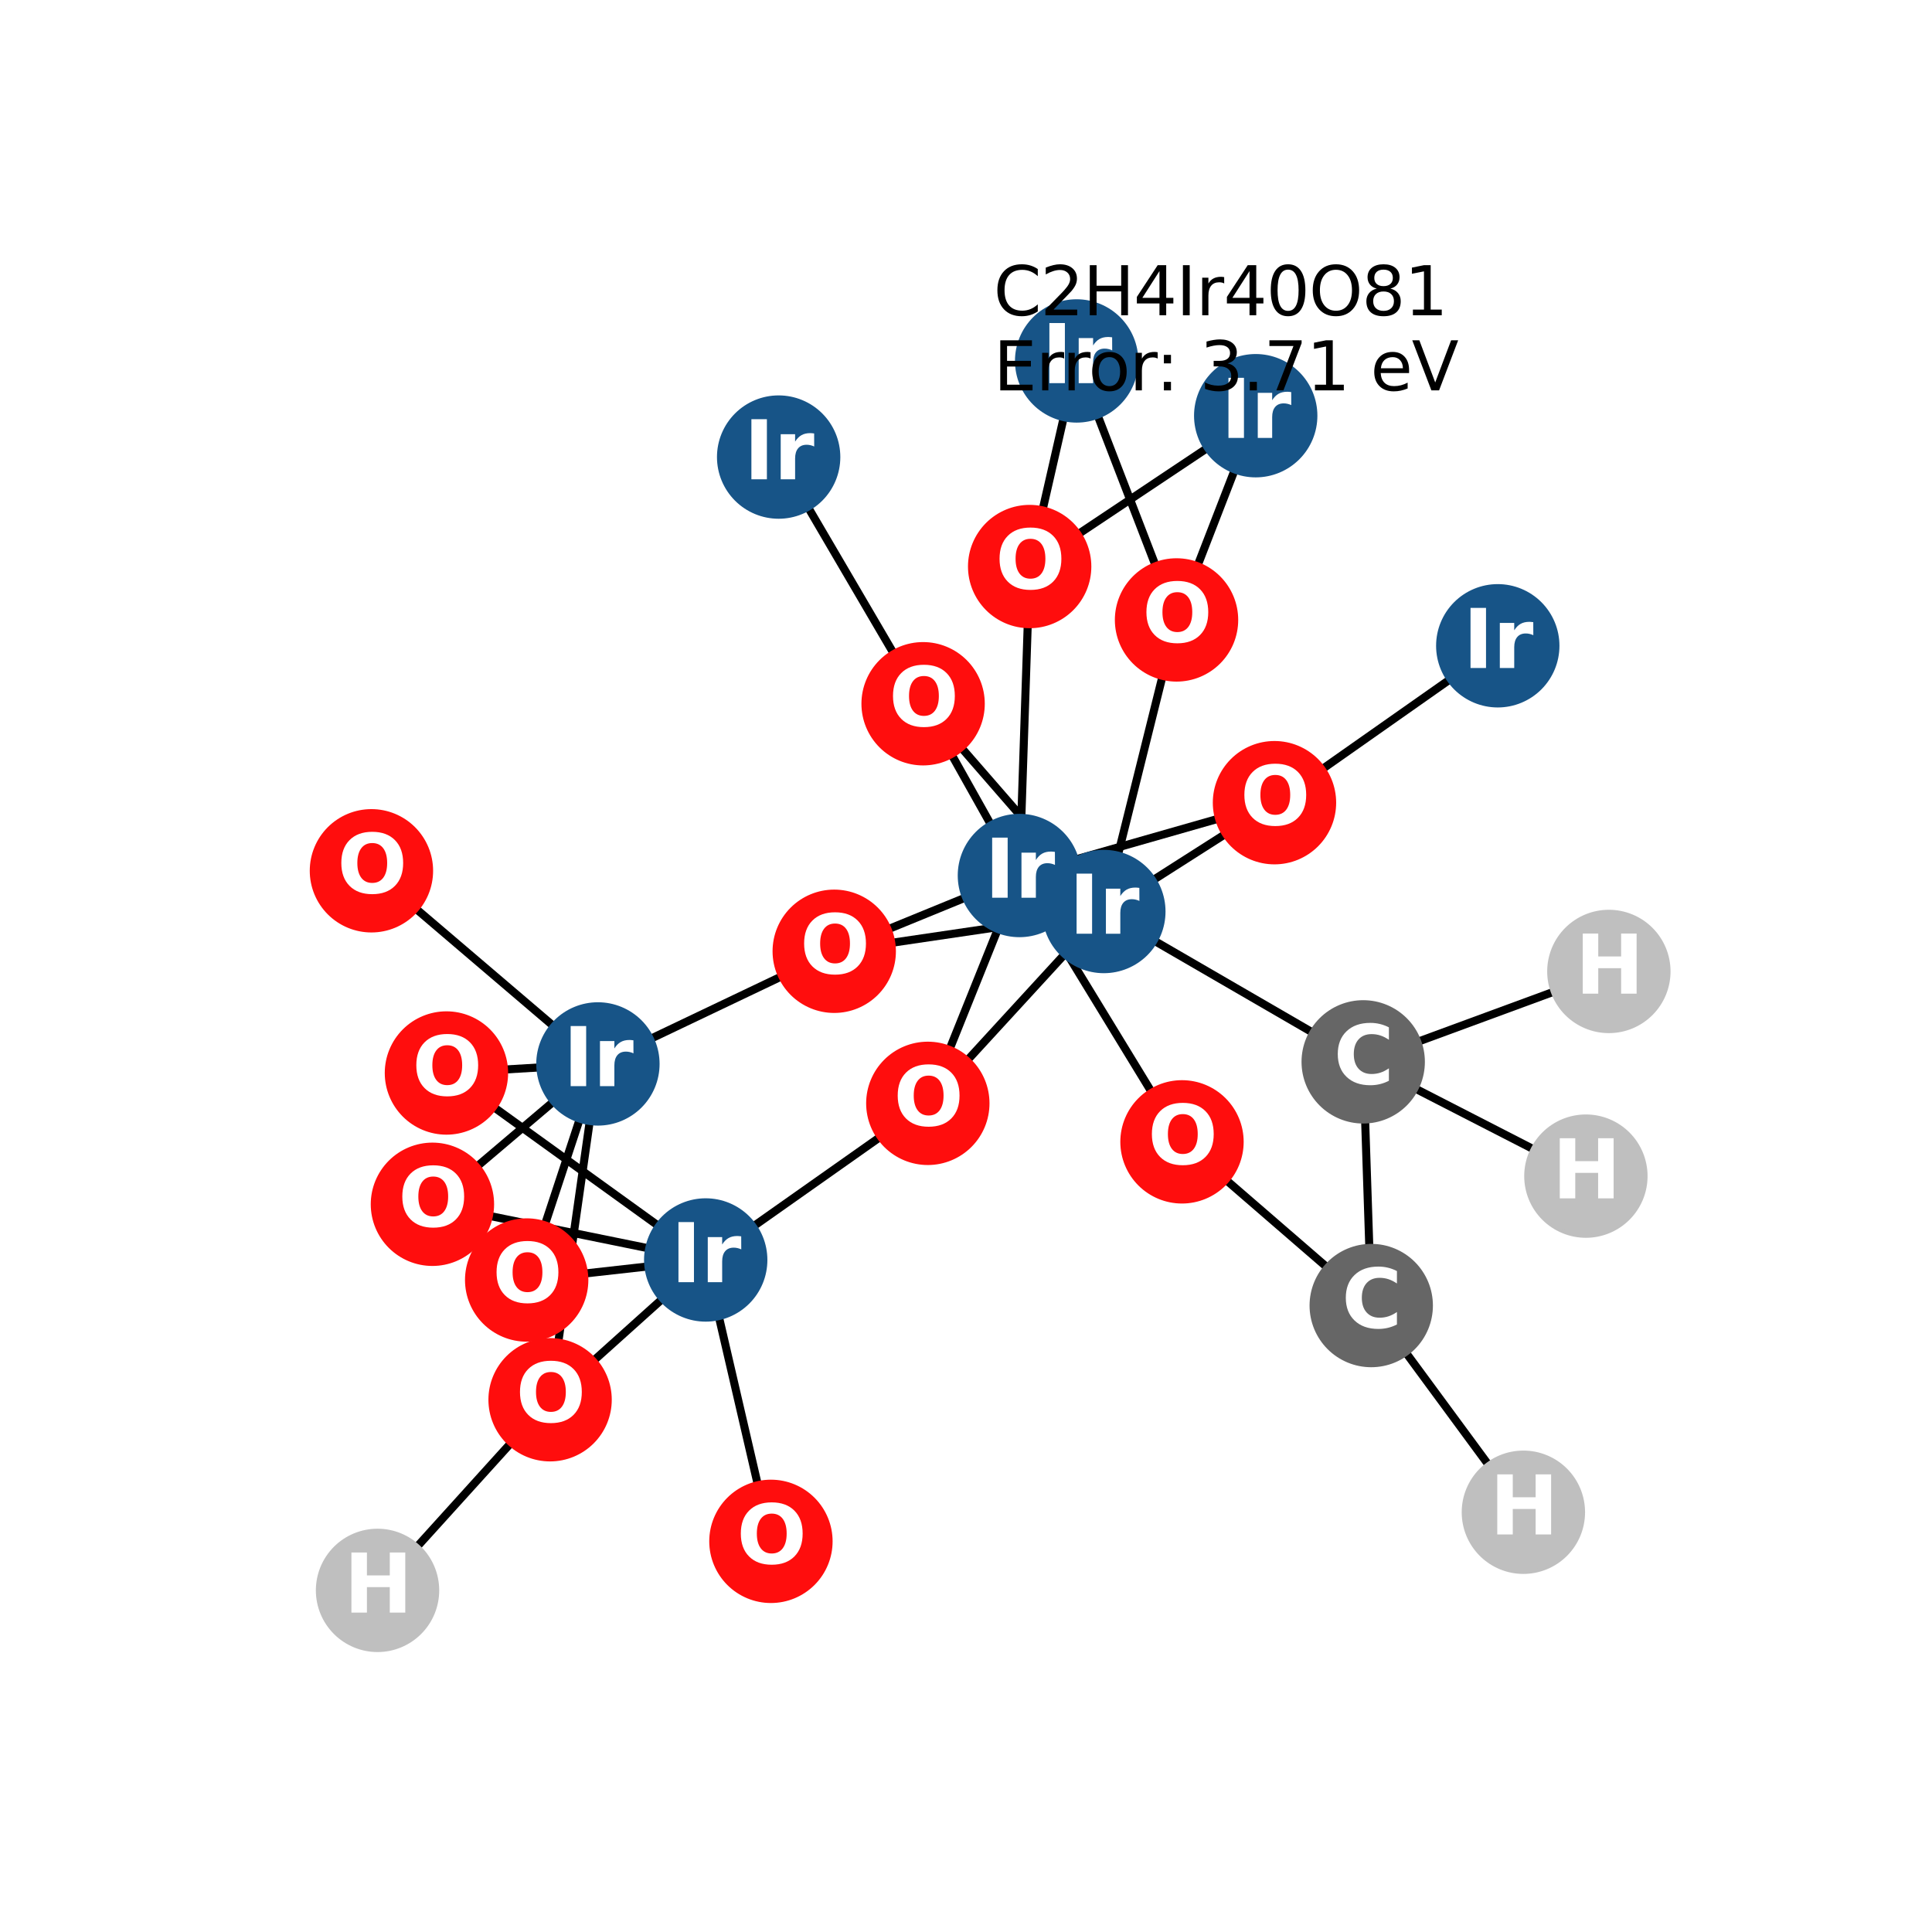 <?xml version="1.0" encoding="utf-8" standalone="no"?>
<!DOCTYPE svg PUBLIC "-//W3C//DTD SVG 1.1//EN"
  "http://www.w3.org/Graphics/SVG/1.1/DTD/svg11.dtd">
<svg xmlns:xlink="http://www.w3.org/1999/xlink" width="288pt" height="288pt" viewBox="0 0 288 288" xmlns="http://www.w3.org/2000/svg" version="1.1">
 <defs>
  <style type="text/css">*{stroke-linejoin: round; stroke-linecap: butt}</style>
 </defs>
 <g id="figure_1">
  <g id="patch_1">
   <path d="M 0 288 
L 288 288 
L 288 0 
L 0 0 
z
" style="fill: #ffffff"/>
  </g>
  <g id="axes_1">
   <g id="LineCollection_1">
    <path d="M 64.461 179.521 
L 105.199 187.821 
" clip-path="url(#p8a5691a022)" style="fill: none; stroke: #000000; stroke-width: 1.2"/>
    <path d="M 64.461 179.521 
L 89.13 158.598 
" clip-path="url(#p8a5691a022)" style="fill: none; stroke: #000000; stroke-width: 1.2"/>
    <path d="M 175.384 92.412 
L 164.549 135.878 
" clip-path="url(#p8a5691a022)" style="fill: none; stroke: #000000; stroke-width: 1.2"/>
    <path d="M 175.384 92.412 
L 187.187 61.968 
" clip-path="url(#p8a5691a022)" style="fill: none; stroke: #000000; stroke-width: 1.2"/>
    <path d="M 175.384 92.412 
L 160.493 53.804 
" clip-path="url(#p8a5691a022)" style="fill: none; stroke: #000000; stroke-width: 1.2"/>
    <path d="M 82.001 208.658 
L 105.199 187.821 
" clip-path="url(#p8a5691a022)" style="fill: none; stroke: #000000; stroke-width: 1.2"/>
    <path d="M 82.001 208.658 
L 89.13 158.598 
" clip-path="url(#p8a5691a022)" style="fill: none; stroke: #000000; stroke-width: 1.2"/>
    <path d="M 82.001 208.658 
L 56.278 237.076 
" clip-path="url(#p8a5691a022)" style="fill: none; stroke: #000000; stroke-width: 1.2"/>
    <path d="M 223.27 96.266 
L 189.985 119.655 
" clip-path="url(#p8a5691a022)" style="fill: none; stroke: #000000; stroke-width: 1.2"/>
    <path d="M 189.985 119.655 
L 164.549 135.878 
" clip-path="url(#p8a5691a022)" style="fill: none; stroke: #000000; stroke-width: 1.2"/>
    <path d="M 189.985 119.655 
L 151.962 130.51 
" clip-path="url(#p8a5691a022)" style="fill: none; stroke: #000000; stroke-width: 1.2"/>
    <path d="M 164.549 135.878 
L 138.309 164.475 
" clip-path="url(#p8a5691a022)" style="fill: none; stroke: #000000; stroke-width: 1.2"/>
    <path d="M 164.549 135.878 
L 137.606 104.907 
" clip-path="url(#p8a5691a022)" style="fill: none; stroke: #000000; stroke-width: 1.2"/>
    <path d="M 164.549 135.878 
L 124.358 141.805 
" clip-path="url(#p8a5691a022)" style="fill: none; stroke: #000000; stroke-width: 1.2"/>
    <path d="M 164.549 135.878 
L 203.211 158.289 
" clip-path="url(#p8a5691a022)" style="fill: none; stroke: #000000; stroke-width: 1.2"/>
    <path d="M 138.309 164.475 
L 105.199 187.821 
" clip-path="url(#p8a5691a022)" style="fill: none; stroke: #000000; stroke-width: 1.2"/>
    <path d="M 138.309 164.475 
L 151.962 130.51 
" clip-path="url(#p8a5691a022)" style="fill: none; stroke: #000000; stroke-width: 1.2"/>
    <path d="M 187.187 61.968 
L 153.49 84.454 
" clip-path="url(#p8a5691a022)" style="fill: none; stroke: #000000; stroke-width: 1.2"/>
    <path d="M 105.199 187.821 
L 114.921 229.766 
" clip-path="url(#p8a5691a022)" style="fill: none; stroke: #000000; stroke-width: 1.2"/>
    <path d="M 105.199 187.821 
L 66.55 159.95 
" clip-path="url(#p8a5691a022)" style="fill: none; stroke: #000000; stroke-width: 1.2"/>
    <path d="M 105.199 187.821 
L 78.511 190.808 
" clip-path="url(#p8a5691a022)" style="fill: none; stroke: #000000; stroke-width: 1.2"/>
    <path d="M 116.072 68.135 
L 137.606 104.907 
" clip-path="url(#p8a5691a022)" style="fill: none; stroke: #000000; stroke-width: 1.2"/>
    <path d="M 55.369 129.807 
L 89.13 158.598 
" clip-path="url(#p8a5691a022)" style="fill: none; stroke: #000000; stroke-width: 1.2"/>
    <path d="M 151.962 130.51 
L 153.49 84.454 
" clip-path="url(#p8a5691a022)" style="fill: none; stroke: #000000; stroke-width: 1.2"/>
    <path d="M 151.962 130.51 
L 137.606 104.907 
" clip-path="url(#p8a5691a022)" style="fill: none; stroke: #000000; stroke-width: 1.2"/>
    <path d="M 151.962 130.51 
L 124.358 141.805 
" clip-path="url(#p8a5691a022)" style="fill: none; stroke: #000000; stroke-width: 1.2"/>
    <path d="M 151.962 130.51 
L 176.198 170.214 
" clip-path="url(#p8a5691a022)" style="fill: none; stroke: #000000; stroke-width: 1.2"/>
    <path d="M 160.493 53.804 
L 153.49 84.454 
" clip-path="url(#p8a5691a022)" style="fill: none; stroke: #000000; stroke-width: 1.2"/>
    <path d="M 89.13 158.598 
L 66.55 159.95 
" clip-path="url(#p8a5691a022)" style="fill: none; stroke: #000000; stroke-width: 1.2"/>
    <path d="M 89.13 158.598 
L 78.511 190.808 
" clip-path="url(#p8a5691a022)" style="fill: none; stroke: #000000; stroke-width: 1.2"/>
    <path d="M 89.13 158.598 
L 124.358 141.805 
" clip-path="url(#p8a5691a022)" style="fill: none; stroke: #000000; stroke-width: 1.2"/>
    <path d="M 204.408 194.616 
L 203.211 158.289 
" clip-path="url(#p8a5691a022)" style="fill: none; stroke: #000000; stroke-width: 1.2"/>
    <path d="M 204.408 194.616 
L 227.088 225.428 
" clip-path="url(#p8a5691a022)" style="fill: none; stroke: #000000; stroke-width: 1.2"/>
    <path d="M 204.408 194.616 
L 176.198 170.214 
" clip-path="url(#p8a5691a022)" style="fill: none; stroke: #000000; stroke-width: 1.2"/>
    <path d="M 203.211 158.289 
L 236.406 175.324 
" clip-path="url(#p8a5691a022)" style="fill: none; stroke: #000000; stroke-width: 1.2"/>
    <path d="M 203.211 158.289 
L 239.831 144.812 
" clip-path="url(#p8a5691a022)" style="fill: none; stroke: #000000; stroke-width: 1.2"/>
   </g>
   <g id="PathCollection_1">
    <defs>
     <path id="C0_0_7fceaf16b3" d="M 0 8.944 
C 2.372 8.944 4.647 8.002 6.325 6.325 
C 8.002 4.647 8.944 2.372 8.944 -0 
C 8.944 -2.372 8.002 -4.647 6.325 -6.325 
C 4.647 -8.002 2.372 -8.944 0 -8.944 
C -2.372 -8.944 -4.647 -8.002 -6.325 -6.325 
C -8.002 -4.647 -8.944 -2.372 -8.944 0 
C -8.944 2.372 -8.002 4.647 -6.325 6.325 
C -4.647 8.002 -2.372 8.944 0 8.944 
z
"/>
    </defs>
    <g clip-path="url(#p8a5691a022)">
     <use xlink:href="#C0_0_7fceaf16b3" x="64.461" y="179.521" style="fill: #ff0d0d; stroke: #ff0d0d; stroke-width: 0.5"/>
    </g>
    <g clip-path="url(#p8a5691a022)">
     <use xlink:href="#C0_0_7fceaf16b3" x="175.384" y="92.412" style="fill: #ff0d0d; stroke: #ff0d0d; stroke-width: 0.5"/>
    </g>
    <g clip-path="url(#p8a5691a022)">
     <use xlink:href="#C0_0_7fceaf16b3" x="82.001" y="208.658" style="fill: #ff0d0d; stroke: #ff0d0d; stroke-width: 0.5"/>
    </g>
    <g clip-path="url(#p8a5691a022)">
     <use xlink:href="#C0_0_7fceaf16b3" x="223.27" y="96.266" style="fill: #175487; stroke: #175487; stroke-width: 0.5"/>
    </g>
    <g clip-path="url(#p8a5691a022)">
     <use xlink:href="#C0_0_7fceaf16b3" x="189.985" y="119.655" style="fill: #ff0d0d; stroke: #ff0d0d; stroke-width: 0.5"/>
    </g>
    <g clip-path="url(#p8a5691a022)">
     <use xlink:href="#C0_0_7fceaf16b3" x="164.549" y="135.878" style="fill: #175487; stroke: #175487; stroke-width: 0.5"/>
    </g>
    <g clip-path="url(#p8a5691a022)">
     <use xlink:href="#C0_0_7fceaf16b3" x="138.309" y="164.475" style="fill: #ff0d0d; stroke: #ff0d0d; stroke-width: 0.5"/>
    </g>
    <g clip-path="url(#p8a5691a022)">
     <use xlink:href="#C0_0_7fceaf16b3" x="187.187" y="61.968" style="fill: #175487; stroke: #175487; stroke-width: 0.5"/>
    </g>
    <g clip-path="url(#p8a5691a022)">
     <use xlink:href="#C0_0_7fceaf16b3" x="105.199" y="187.821" style="fill: #175487; stroke: #175487; stroke-width: 0.5"/>
    </g>
    <g clip-path="url(#p8a5691a022)">
     <use xlink:href="#C0_0_7fceaf16b3" x="116.072" y="68.135" style="fill: #175487; stroke: #175487; stroke-width: 0.5"/>
    </g>
    <g clip-path="url(#p8a5691a022)">
     <use xlink:href="#C0_0_7fceaf16b3" x="55.369" y="129.807" style="fill: #ff0d0d; stroke: #ff0d0d; stroke-width: 0.5"/>
    </g>
    <g clip-path="url(#p8a5691a022)">
     <use xlink:href="#C0_0_7fceaf16b3" x="151.962" y="130.51" style="fill: #175487; stroke: #175487; stroke-width: 0.5"/>
    </g>
    <g clip-path="url(#p8a5691a022)">
     <use xlink:href="#C0_0_7fceaf16b3" x="160.493" y="53.804" style="fill: #175487; stroke: #175487; stroke-width: 0.5"/>
    </g>
    <g clip-path="url(#p8a5691a022)">
     <use xlink:href="#C0_0_7fceaf16b3" x="89.13" y="158.598" style="fill: #175487; stroke: #175487; stroke-width: 0.5"/>
    </g>
    <g clip-path="url(#p8a5691a022)">
     <use xlink:href="#C0_0_7fceaf16b3" x="66.55" y="159.95" style="fill: #ff0d0d; stroke: #ff0d0d; stroke-width: 0.5"/>
    </g>
    <g clip-path="url(#p8a5691a022)">
     <use xlink:href="#C0_0_7fceaf16b3" x="153.49" y="84.454" style="fill: #ff0d0d; stroke: #ff0d0d; stroke-width: 0.5"/>
    </g>
    <g clip-path="url(#p8a5691a022)">
     <use xlink:href="#C0_0_7fceaf16b3" x="78.511" y="190.808" style="fill: #ff0d0d; stroke: #ff0d0d; stroke-width: 0.5"/>
    </g>
    <g clip-path="url(#p8a5691a022)">
     <use xlink:href="#C0_0_7fceaf16b3" x="137.606" y="104.907" style="fill: #ff0d0d; stroke: #ff0d0d; stroke-width: 0.5"/>
    </g>
    <g clip-path="url(#p8a5691a022)">
     <use xlink:href="#C0_0_7fceaf16b3" x="114.921" y="229.766" style="fill: #ff0d0d; stroke: #ff0d0d; stroke-width: 0.5"/>
    </g>
    <g clip-path="url(#p8a5691a022)">
     <use xlink:href="#C0_0_7fceaf16b3" x="124.358" y="141.805" style="fill: #ff0d0d; stroke: #ff0d0d; stroke-width: 0.5"/>
    </g>
    <g clip-path="url(#p8a5691a022)">
     <use xlink:href="#C0_0_7fceaf16b3" x="204.408" y="194.616" style="fill: #666666; stroke: #666666; stroke-width: 0.5"/>
    </g>
    <g clip-path="url(#p8a5691a022)">
     <use xlink:href="#C0_0_7fceaf16b3" x="203.211" y="158.289" style="fill: #666666; stroke: #666666; stroke-width: 0.5"/>
    </g>
    <g clip-path="url(#p8a5691a022)">
     <use xlink:href="#C0_0_7fceaf16b3" x="227.088" y="225.428" style="fill: #bfbfbf; stroke: #bfbfbf; stroke-width: 0.5"/>
    </g>
    <g clip-path="url(#p8a5691a022)">
     <use xlink:href="#C0_0_7fceaf16b3" x="236.406" y="175.324" style="fill: #bfbfbf; stroke: #bfbfbf; stroke-width: 0.5"/>
    </g>
    <g clip-path="url(#p8a5691a022)">
     <use xlink:href="#C0_0_7fceaf16b3" x="56.278" y="237.076" style="fill: #bfbfbf; stroke: #bfbfbf; stroke-width: 0.5"/>
    </g>
    <g clip-path="url(#p8a5691a022)">
     <use xlink:href="#C0_0_7fceaf16b3" x="239.831" y="144.812" style="fill: #bfbfbf; stroke: #bfbfbf; stroke-width: 0.5"/>
    </g>
    <g clip-path="url(#p8a5691a022)">
     <use xlink:href="#C0_0_7fceaf16b3" x="176.198" y="170.214" style="fill: #ff0d0d; stroke: #ff0d0d; stroke-width: 0.5"/>
    </g>
   </g>
   <g id="text_1">
    <g clip-path="url(#p8a5691a022)">
     <!-- O -->
     <g style="fill: #ffffff" transform="translate(59.36 182.832) scale(0.12 -0.12)">
      <defs>
       <path id="DejaVuSans-Bold-4f" d="M 2719 3878 
Q 2169 3878 1866 3472 
Q 1563 3066 1563 2328 
Q 1563 1594 1866 1187 
Q 2169 781 2719 781 
Q 3272 781 3575 1187 
Q 3878 1594 3878 2328 
Q 3878 3066 3575 3472 
Q 3272 3878 2719 3878 
z
M 2719 4750 
Q 3844 4750 4481 4106 
Q 5119 3463 5119 2328 
Q 5119 1197 4481 553 
Q 3844 -91 2719 -91 
Q 1597 -91 958 553 
Q 319 1197 319 2328 
Q 319 3463 958 4106 
Q 1597 4750 2719 4750 
z
" transform="scale(0.016)"/>
      </defs>
      <use xlink:href="#DejaVuSans-Bold-4f"/>
     </g>
    </g>
   </g>
   <g id="text_2">
    <g clip-path="url(#p8a5691a022)">
     <!-- O -->
     <g style="fill: #ffffff" transform="translate(170.283 95.723) scale(0.12 -0.12)">
      <use xlink:href="#DejaVuSans-Bold-4f"/>
     </g>
    </g>
   </g>
   <g id="text_3">
    <g clip-path="url(#p8a5691a022)">
     <!-- O -->
     <g style="fill: #ffffff" transform="translate(76.9 211.969) scale(0.12 -0.12)">
      <use xlink:href="#DejaVuSans-Bold-4f"/>
     </g>
    </g>
   </g>
   <g id="text_4">
    <g clip-path="url(#p8a5691a022)">
     <!-- Ir -->
     <g style="fill: #ffffff" transform="translate(218.079 99.577) scale(0.12 -0.12)">
      <defs>
       <path id="DejaVuSans-Bold-49" d="M 588 4666 
L 1791 4666 
L 1791 0 
L 588 0 
L 588 4666 
z
" transform="scale(0.016)"/>
       <path id="DejaVuSans-Bold-72" d="M 3138 2547 
Q 2991 2616 2845 2648 
Q 2700 2681 2553 2681 
Q 2122 2681 1889 2404 
Q 1656 2128 1656 1613 
L 1656 0 
L 538 0 
L 538 3500 
L 1656 3500 
L 1656 2925 
Q 1872 3269 2151 3426 
Q 2431 3584 2822 3584 
Q 2878 3584 2943 3579 
Q 3009 3575 3134 3559 
L 3138 2547 
z
" transform="scale(0.016)"/>
      </defs>
      <use xlink:href="#DejaVuSans-Bold-49"/>
      <use xlink:href="#DejaVuSans-Bold-72" transform="translate(37.207 0)"/>
     </g>
    </g>
   </g>
   <g id="text_5">
    <g clip-path="url(#p8a5691a022)">
     <!-- O -->
     <g style="fill: #ffffff" transform="translate(184.884 122.966) scale(0.12 -0.12)">
      <use xlink:href="#DejaVuSans-Bold-4f"/>
     </g>
    </g>
   </g>
   <g id="text_6">
    <g clip-path="url(#p8a5691a022)">
     <!-- Ir -->
     <g style="fill: #ffffff" transform="translate(159.358 139.189) scale(0.12 -0.12)">
      <use xlink:href="#DejaVuSans-Bold-49"/>
      <use xlink:href="#DejaVuSans-Bold-72" transform="translate(37.207 0)"/>
     </g>
    </g>
   </g>
   <g id="text_7">
    <g clip-path="url(#p8a5691a022)">
     <!-- O -->
     <g style="fill: #ffffff" transform="translate(133.208 167.786) scale(0.12 -0.12)">
      <use xlink:href="#DejaVuSans-Bold-4f"/>
     </g>
    </g>
   </g>
   <g id="text_8">
    <g clip-path="url(#p8a5691a022)">
     <!-- Ir -->
     <g style="fill: #ffffff" transform="translate(181.996 65.279) scale(0.12 -0.12)">
      <use xlink:href="#DejaVuSans-Bold-49"/>
      <use xlink:href="#DejaVuSans-Bold-72" transform="translate(37.207 0)"/>
     </g>
    </g>
   </g>
   <g id="text_9">
    <g clip-path="url(#p8a5691a022)">
     <!-- Ir -->
     <g style="fill: #ffffff" transform="translate(100.008 191.132) scale(0.12 -0.12)">
      <use xlink:href="#DejaVuSans-Bold-49"/>
      <use xlink:href="#DejaVuSans-Bold-72" transform="translate(37.207 0)"/>
     </g>
    </g>
   </g>
   <g id="text_10">
    <g clip-path="url(#p8a5691a022)">
     <!-- Ir -->
     <g style="fill: #ffffff" transform="translate(110.881 71.447) scale(0.12 -0.12)">
      <use xlink:href="#DejaVuSans-Bold-49"/>
      <use xlink:href="#DejaVuSans-Bold-72" transform="translate(37.207 0)"/>
     </g>
    </g>
   </g>
   <g id="text_11">
    <g clip-path="url(#p8a5691a022)">
     <!-- O -->
     <g style="fill: #ffffff" transform="translate(50.268 133.118) scale(0.12 -0.12)">
      <use xlink:href="#DejaVuSans-Bold-4f"/>
     </g>
    </g>
   </g>
   <g id="text_12">
    <g clip-path="url(#p8a5691a022)">
     <!-- Ir -->
     <g style="fill: #ffffff" transform="translate(146.771 133.822) scale(0.12 -0.12)">
      <use xlink:href="#DejaVuSans-Bold-49"/>
      <use xlink:href="#DejaVuSans-Bold-72" transform="translate(37.207 0)"/>
     </g>
    </g>
   </g>
   <g id="text_13">
    <g clip-path="url(#p8a5691a022)">
     <!-- Ir -->
     <g style="fill: #ffffff" transform="translate(155.302 57.115) scale(0.12 -0.12)">
      <use xlink:href="#DejaVuSans-Bold-49"/>
      <use xlink:href="#DejaVuSans-Bold-72" transform="translate(37.207 0)"/>
     </g>
    </g>
   </g>
   <g id="text_14">
    <g clip-path="url(#p8a5691a022)">
     <!-- Ir -->
     <g style="fill: #ffffff" transform="translate(83.939 161.909) scale(0.12 -0.12)">
      <use xlink:href="#DejaVuSans-Bold-49"/>
      <use xlink:href="#DejaVuSans-Bold-72" transform="translate(37.207 0)"/>
     </g>
    </g>
   </g>
   <g id="text_15">
    <g clip-path="url(#p8a5691a022)">
     <!-- O -->
     <g style="fill: #ffffff" transform="translate(61.449 163.261) scale(0.12 -0.12)">
      <use xlink:href="#DejaVuSans-Bold-4f"/>
     </g>
    </g>
   </g>
   <g id="text_16">
    <g clip-path="url(#p8a5691a022)">
     <!-- O -->
     <g style="fill: #ffffff" transform="translate(148.389 87.765) scale(0.12 -0.12)">
      <use xlink:href="#DejaVuSans-Bold-4f"/>
     </g>
    </g>
   </g>
   <g id="text_17">
    <g clip-path="url(#p8a5691a022)">
     <!-- O -->
     <g style="fill: #ffffff" transform="translate(73.41 194.119) scale(0.12 -0.12)">
      <use xlink:href="#DejaVuSans-Bold-4f"/>
     </g>
    </g>
   </g>
   <g id="text_18">
    <g clip-path="url(#p8a5691a022)">
     <!-- O -->
     <g style="fill: #ffffff" transform="translate(132.506 108.219) scale(0.12 -0.12)">
      <use xlink:href="#DejaVuSans-Bold-4f"/>
     </g>
    </g>
   </g>
   <g id="text_19">
    <g clip-path="url(#p8a5691a022)">
     <!-- O -->
     <g style="fill: #ffffff" transform="translate(109.82 233.077) scale(0.12 -0.12)">
      <use xlink:href="#DejaVuSans-Bold-4f"/>
     </g>
    </g>
   </g>
   <g id="text_20">
    <g clip-path="url(#p8a5691a022)">
     <!-- O -->
     <g style="fill: #ffffff" transform="translate(119.257 145.116) scale(0.12 -0.12)">
      <use xlink:href="#DejaVuSans-Bold-4f"/>
     </g>
    </g>
   </g>
   <g id="text_21">
    <g clip-path="url(#p8a5691a022)">
     <!-- C -->
     <g style="fill: #ffffff" transform="translate(200.005 197.928) scale(0.12 -0.12)">
      <defs>
       <path id="DejaVuSans-Bold-43" d="M 4288 256 
Q 3956 84 3597 -3 
Q 3238 -91 2847 -91 
Q 1681 -91 1000 561 
Q 319 1213 319 2328 
Q 319 3447 1000 4098 
Q 1681 4750 2847 4750 
Q 3238 4750 3597 4662 
Q 3956 4575 4288 4403 
L 4288 3438 
Q 3953 3666 3628 3772 
Q 3303 3878 2944 3878 
Q 2300 3878 1931 3465 
Q 1563 3053 1563 2328 
Q 1563 1606 1931 1193 
Q 2300 781 2944 781 
Q 3303 781 3628 887 
Q 3953 994 4288 1222 
L 4288 256 
z
" transform="scale(0.016)"/>
      </defs>
      <use xlink:href="#DejaVuSans-Bold-43"/>
     </g>
    </g>
   </g>
   <g id="text_22">
    <g clip-path="url(#p8a5691a022)">
     <!-- C -->
     <g style="fill: #ffffff" transform="translate(198.807 161.6) scale(0.12 -0.12)">
      <use xlink:href="#DejaVuSans-Bold-43"/>
     </g>
    </g>
   </g>
   <g id="text_23">
    <g clip-path="url(#p8a5691a022)">
     <!-- H -->
     <g style="fill: #ffffff" transform="translate(222.066 228.739) scale(0.12 -0.12)">
      <defs>
       <path id="DejaVuSans-Bold-48" d="M 588 4666 
L 1791 4666 
L 1791 2888 
L 3566 2888 
L 3566 4666 
L 4769 4666 
L 4769 0 
L 3566 0 
L 3566 1978 
L 1791 1978 
L 1791 0 
L 588 0 
L 588 4666 
z
" transform="scale(0.016)"/>
      </defs>
      <use xlink:href="#DejaVuSans-Bold-48"/>
     </g>
    </g>
   </g>
   <g id="text_24">
    <g clip-path="url(#p8a5691a022)">
     <!-- H -->
     <g style="fill: #ffffff" transform="translate(231.384 178.635) scale(0.12 -0.12)">
      <use xlink:href="#DejaVuSans-Bold-48"/>
     </g>
    </g>
   </g>
   <g id="text_25">
    <g clip-path="url(#p8a5691a022)">
     <!-- H -->
     <g style="fill: #ffffff" transform="translate(51.257 240.388) scale(0.12 -0.12)">
      <use xlink:href="#DejaVuSans-Bold-48"/>
     </g>
    </g>
   </g>
   <g id="text_26">
    <g clip-path="url(#p8a5691a022)">
     <!-- H -->
     <g style="fill: #ffffff" transform="translate(234.81 148.123) scale(0.12 -0.12)">
      <use xlink:href="#DejaVuSans-Bold-48"/>
     </g>
    </g>
   </g>
   <g id="text_27">
    <g clip-path="url(#p8a5691a022)">
     <!-- O -->
     <g style="fill: #ffffff" transform="translate(171.097 173.525) scale(0.12 -0.12)">
      <use xlink:href="#DejaVuSans-Bold-4f"/>
     </g>
    </g>
   </g>
   <g id="text_28">
    <!-- C2H4Ir40O81 -->
    <g transform="translate(148.105 46.996) scale(0.1 -0.1)">
     <defs>
      <path id="DejaVuSans-43" d="M 4122 4306 
L 4122 3641 
Q 3803 3938 3442 4084 
Q 3081 4231 2675 4231 
Q 1875 4231 1450 3742 
Q 1025 3253 1025 2328 
Q 1025 1406 1450 917 
Q 1875 428 2675 428 
Q 3081 428 3442 575 
Q 3803 722 4122 1019 
L 4122 359 
Q 3791 134 3420 21 
Q 3050 -91 2638 -91 
Q 1578 -91 968 557 
Q 359 1206 359 2328 
Q 359 3453 968 4101 
Q 1578 4750 2638 4750 
Q 3056 4750 3426 4639 
Q 3797 4528 4122 4306 
z
" transform="scale(0.016)"/>
      <path id="DejaVuSans-32" d="M 1228 531 
L 3431 531 
L 3431 0 
L 469 0 
L 469 531 
Q 828 903 1448 1529 
Q 2069 2156 2228 2338 
Q 2531 2678 2651 2914 
Q 2772 3150 2772 3378 
Q 2772 3750 2511 3984 
Q 2250 4219 1831 4219 
Q 1534 4219 1204 4116 
Q 875 4013 500 3803 
L 500 4441 
Q 881 4594 1212 4672 
Q 1544 4750 1819 4750 
Q 2544 4750 2975 4387 
Q 3406 4025 3406 3419 
Q 3406 3131 3298 2873 
Q 3191 2616 2906 2266 
Q 2828 2175 2409 1742 
Q 1991 1309 1228 531 
z
" transform="scale(0.016)"/>
      <path id="DejaVuSans-48" d="M 628 4666 
L 1259 4666 
L 1259 2753 
L 3553 2753 
L 3553 4666 
L 4184 4666 
L 4184 0 
L 3553 0 
L 3553 2222 
L 1259 2222 
L 1259 0 
L 628 0 
L 628 4666 
z
" transform="scale(0.016)"/>
      <path id="DejaVuSans-34" d="M 2419 4116 
L 825 1625 
L 2419 1625 
L 2419 4116 
z
M 2253 4666 
L 3047 4666 
L 3047 1625 
L 3713 1625 
L 3713 1100 
L 3047 1100 
L 3047 0 
L 2419 0 
L 2419 1100 
L 313 1100 
L 313 1709 
L 2253 4666 
z
" transform="scale(0.016)"/>
      <path id="DejaVuSans-49" d="M 628 4666 
L 1259 4666 
L 1259 0 
L 628 0 
L 628 4666 
z
" transform="scale(0.016)"/>
      <path id="DejaVuSans-72" d="M 2631 2963 
Q 2534 3019 2420 3045 
Q 2306 3072 2169 3072 
Q 1681 3072 1420 2755 
Q 1159 2438 1159 1844 
L 1159 0 
L 581 0 
L 581 3500 
L 1159 3500 
L 1159 2956 
Q 1341 3275 1631 3429 
Q 1922 3584 2338 3584 
Q 2397 3584 2469 3576 
Q 2541 3569 2628 3553 
L 2631 2963 
z
" transform="scale(0.016)"/>
      <path id="DejaVuSans-30" d="M 2034 4250 
Q 1547 4250 1301 3770 
Q 1056 3291 1056 2328 
Q 1056 1369 1301 889 
Q 1547 409 2034 409 
Q 2525 409 2770 889 
Q 3016 1369 3016 2328 
Q 3016 3291 2770 3770 
Q 2525 4250 2034 4250 
z
M 2034 4750 
Q 2819 4750 3233 4129 
Q 3647 3509 3647 2328 
Q 3647 1150 3233 529 
Q 2819 -91 2034 -91 
Q 1250 -91 836 529 
Q 422 1150 422 2328 
Q 422 3509 836 4129 
Q 1250 4750 2034 4750 
z
" transform="scale(0.016)"/>
      <path id="DejaVuSans-4f" d="M 2522 4238 
Q 1834 4238 1429 3725 
Q 1025 3213 1025 2328 
Q 1025 1447 1429 934 
Q 1834 422 2522 422 
Q 3209 422 3611 934 
Q 4013 1447 4013 2328 
Q 4013 3213 3611 3725 
Q 3209 4238 2522 4238 
z
M 2522 4750 
Q 3503 4750 4090 4092 
Q 4678 3434 4678 2328 
Q 4678 1225 4090 567 
Q 3503 -91 2522 -91 
Q 1538 -91 948 565 
Q 359 1222 359 2328 
Q 359 3434 948 4092 
Q 1538 4750 2522 4750 
z
" transform="scale(0.016)"/>
      <path id="DejaVuSans-38" d="M 2034 2216 
Q 1584 2216 1326 1975 
Q 1069 1734 1069 1313 
Q 1069 891 1326 650 
Q 1584 409 2034 409 
Q 2484 409 2743 651 
Q 3003 894 3003 1313 
Q 3003 1734 2745 1975 
Q 2488 2216 2034 2216 
z
M 1403 2484 
Q 997 2584 770 2862 
Q 544 3141 544 3541 
Q 544 4100 942 4425 
Q 1341 4750 2034 4750 
Q 2731 4750 3128 4425 
Q 3525 4100 3525 3541 
Q 3525 3141 3298 2862 
Q 3072 2584 2669 2484 
Q 3125 2378 3379 2068 
Q 3634 1759 3634 1313 
Q 3634 634 3220 271 
Q 2806 -91 2034 -91 
Q 1263 -91 848 271 
Q 434 634 434 1313 
Q 434 1759 690 2068 
Q 947 2378 1403 2484 
z
M 1172 3481 
Q 1172 3119 1398 2916 
Q 1625 2713 2034 2713 
Q 2441 2713 2670 2916 
Q 2900 3119 2900 3481 
Q 2900 3844 2670 4047 
Q 2441 4250 2034 4250 
Q 1625 4250 1398 4047 
Q 1172 3844 1172 3481 
z
" transform="scale(0.016)"/>
      <path id="DejaVuSans-31" d="M 794 531 
L 1825 531 
L 1825 4091 
L 703 3866 
L 703 4441 
L 1819 4666 
L 2450 4666 
L 2450 531 
L 3481 531 
L 3481 0 
L 794 0 
L 794 531 
z
" transform="scale(0.016)"/>
     </defs>
     <use xlink:href="#DejaVuSans-43"/>
     <use xlink:href="#DejaVuSans-32" transform="translate(69.824 0)"/>
     <use xlink:href="#DejaVuSans-48" transform="translate(133.447 0)"/>
     <use xlink:href="#DejaVuSans-34" transform="translate(208.643 0)"/>
     <use xlink:href="#DejaVuSans-49" transform="translate(272.266 0)"/>
     <use xlink:href="#DejaVuSans-72" transform="translate(301.758 0)"/>
     <use xlink:href="#DejaVuSans-34" transform="translate(342.871 0)"/>
     <use xlink:href="#DejaVuSans-30" transform="translate(406.494 0)"/>
     <use xlink:href="#DejaVuSans-4f" transform="translate(470.117 0)"/>
     <use xlink:href="#DejaVuSans-38" transform="translate(548.828 0)"/>
     <use xlink:href="#DejaVuSans-31" transform="translate(612.451 0)"/>
    </g>
    <!-- Error: 3.71 eV -->
    <g transform="translate(148.105 58.194) scale(0.1 -0.1)">
     <defs>
      <path id="DejaVuSans-45" d="M 628 4666 
L 3578 4666 
L 3578 4134 
L 1259 4134 
L 1259 2753 
L 3481 2753 
L 3481 2222 
L 1259 2222 
L 1259 531 
L 3634 531 
L 3634 0 
L 628 0 
L 628 4666 
z
" transform="scale(0.016)"/>
      <path id="DejaVuSans-6f" d="M 1959 3097 
Q 1497 3097 1228 2736 
Q 959 2375 959 1747 
Q 959 1119 1226 758 
Q 1494 397 1959 397 
Q 2419 397 2687 759 
Q 2956 1122 2956 1747 
Q 2956 2369 2687 2733 
Q 2419 3097 1959 3097 
z
M 1959 3584 
Q 2709 3584 3137 3096 
Q 3566 2609 3566 1747 
Q 3566 888 3137 398 
Q 2709 -91 1959 -91 
Q 1206 -91 779 398 
Q 353 888 353 1747 
Q 353 2609 779 3096 
Q 1206 3584 1959 3584 
z
" transform="scale(0.016)"/>
      <path id="DejaVuSans-3a" d="M 750 794 
L 1409 794 
L 1409 0 
L 750 0 
L 750 794 
z
M 750 3309 
L 1409 3309 
L 1409 2516 
L 750 2516 
L 750 3309 
z
" transform="scale(0.016)"/>
      <path id="DejaVuSans-20" transform="scale(0.016)"/>
      <path id="DejaVuSans-33" d="M 2597 2516 
Q 3050 2419 3304 2112 
Q 3559 1806 3559 1356 
Q 3559 666 3084 287 
Q 2609 -91 1734 -91 
Q 1441 -91 1130 -33 
Q 819 25 488 141 
L 488 750 
Q 750 597 1062 519 
Q 1375 441 1716 441 
Q 2309 441 2620 675 
Q 2931 909 2931 1356 
Q 2931 1769 2642 2001 
Q 2353 2234 1838 2234 
L 1294 2234 
L 1294 2753 
L 1863 2753 
Q 2328 2753 2575 2939 
Q 2822 3125 2822 3475 
Q 2822 3834 2567 4026 
Q 2313 4219 1838 4219 
Q 1578 4219 1281 4162 
Q 984 4106 628 3988 
L 628 4550 
Q 988 4650 1302 4700 
Q 1616 4750 1894 4750 
Q 2613 4750 3031 4423 
Q 3450 4097 3450 3541 
Q 3450 3153 3228 2886 
Q 3006 2619 2597 2516 
z
" transform="scale(0.016)"/>
      <path id="DejaVuSans-2e" d="M 684 794 
L 1344 794 
L 1344 0 
L 684 0 
L 684 794 
z
" transform="scale(0.016)"/>
      <path id="DejaVuSans-37" d="M 525 4666 
L 3525 4666 
L 3525 4397 
L 1831 0 
L 1172 0 
L 2766 4134 
L 525 4134 
L 525 4666 
z
" transform="scale(0.016)"/>
      <path id="DejaVuSans-65" d="M 3597 1894 
L 3597 1613 
L 953 1613 
Q 991 1019 1311 708 
Q 1631 397 2203 397 
Q 2534 397 2845 478 
Q 3156 559 3463 722 
L 3463 178 
Q 3153 47 2828 -22 
Q 2503 -91 2169 -91 
Q 1331 -91 842 396 
Q 353 884 353 1716 
Q 353 2575 817 3079 
Q 1281 3584 2069 3584 
Q 2775 3584 3186 3129 
Q 3597 2675 3597 1894 
z
M 3022 2063 
Q 3016 2534 2758 2815 
Q 2500 3097 2075 3097 
Q 1594 3097 1305 2825 
Q 1016 2553 972 2059 
L 3022 2063 
z
" transform="scale(0.016)"/>
      <path id="DejaVuSans-56" d="M 1831 0 
L 50 4666 
L 709 4666 
L 2188 738 
L 3669 4666 
L 4325 4666 
L 2547 0 
L 1831 0 
z
" transform="scale(0.016)"/>
     </defs>
     <use xlink:href="#DejaVuSans-45"/>
     <use xlink:href="#DejaVuSans-72" transform="translate(63.184 0)"/>
     <use xlink:href="#DejaVuSans-72" transform="translate(102.547 0)"/>
     <use xlink:href="#DejaVuSans-6f" transform="translate(141.41 0)"/>
     <use xlink:href="#DejaVuSans-72" transform="translate(202.592 0)"/>
     <use xlink:href="#DejaVuSans-3a" transform="translate(241.955 0)"/>
     <use xlink:href="#DejaVuSans-20" transform="translate(275.646 0)"/>
     <use xlink:href="#DejaVuSans-33" transform="translate(307.434 0)"/>
     <use xlink:href="#DejaVuSans-2e" transform="translate(371.057 0)"/>
     <use xlink:href="#DejaVuSans-37" transform="translate(402.844 0)"/>
     <use xlink:href="#DejaVuSans-31" transform="translate(466.467 0)"/>
     <use xlink:href="#DejaVuSans-20" transform="translate(530.09 0)"/>
     <use xlink:href="#DejaVuSans-65" transform="translate(561.877 0)"/>
     <use xlink:href="#DejaVuSans-56" transform="translate(623.4 0)"/>
    </g>
   </g>
  </g>
 </g>
 <defs>
  <clipPath id="p8a5691a022">
   <rect x="36" y="34.56" width="223.2" height="221.76"/>
  </clipPath>
 </defs>
</svg>
